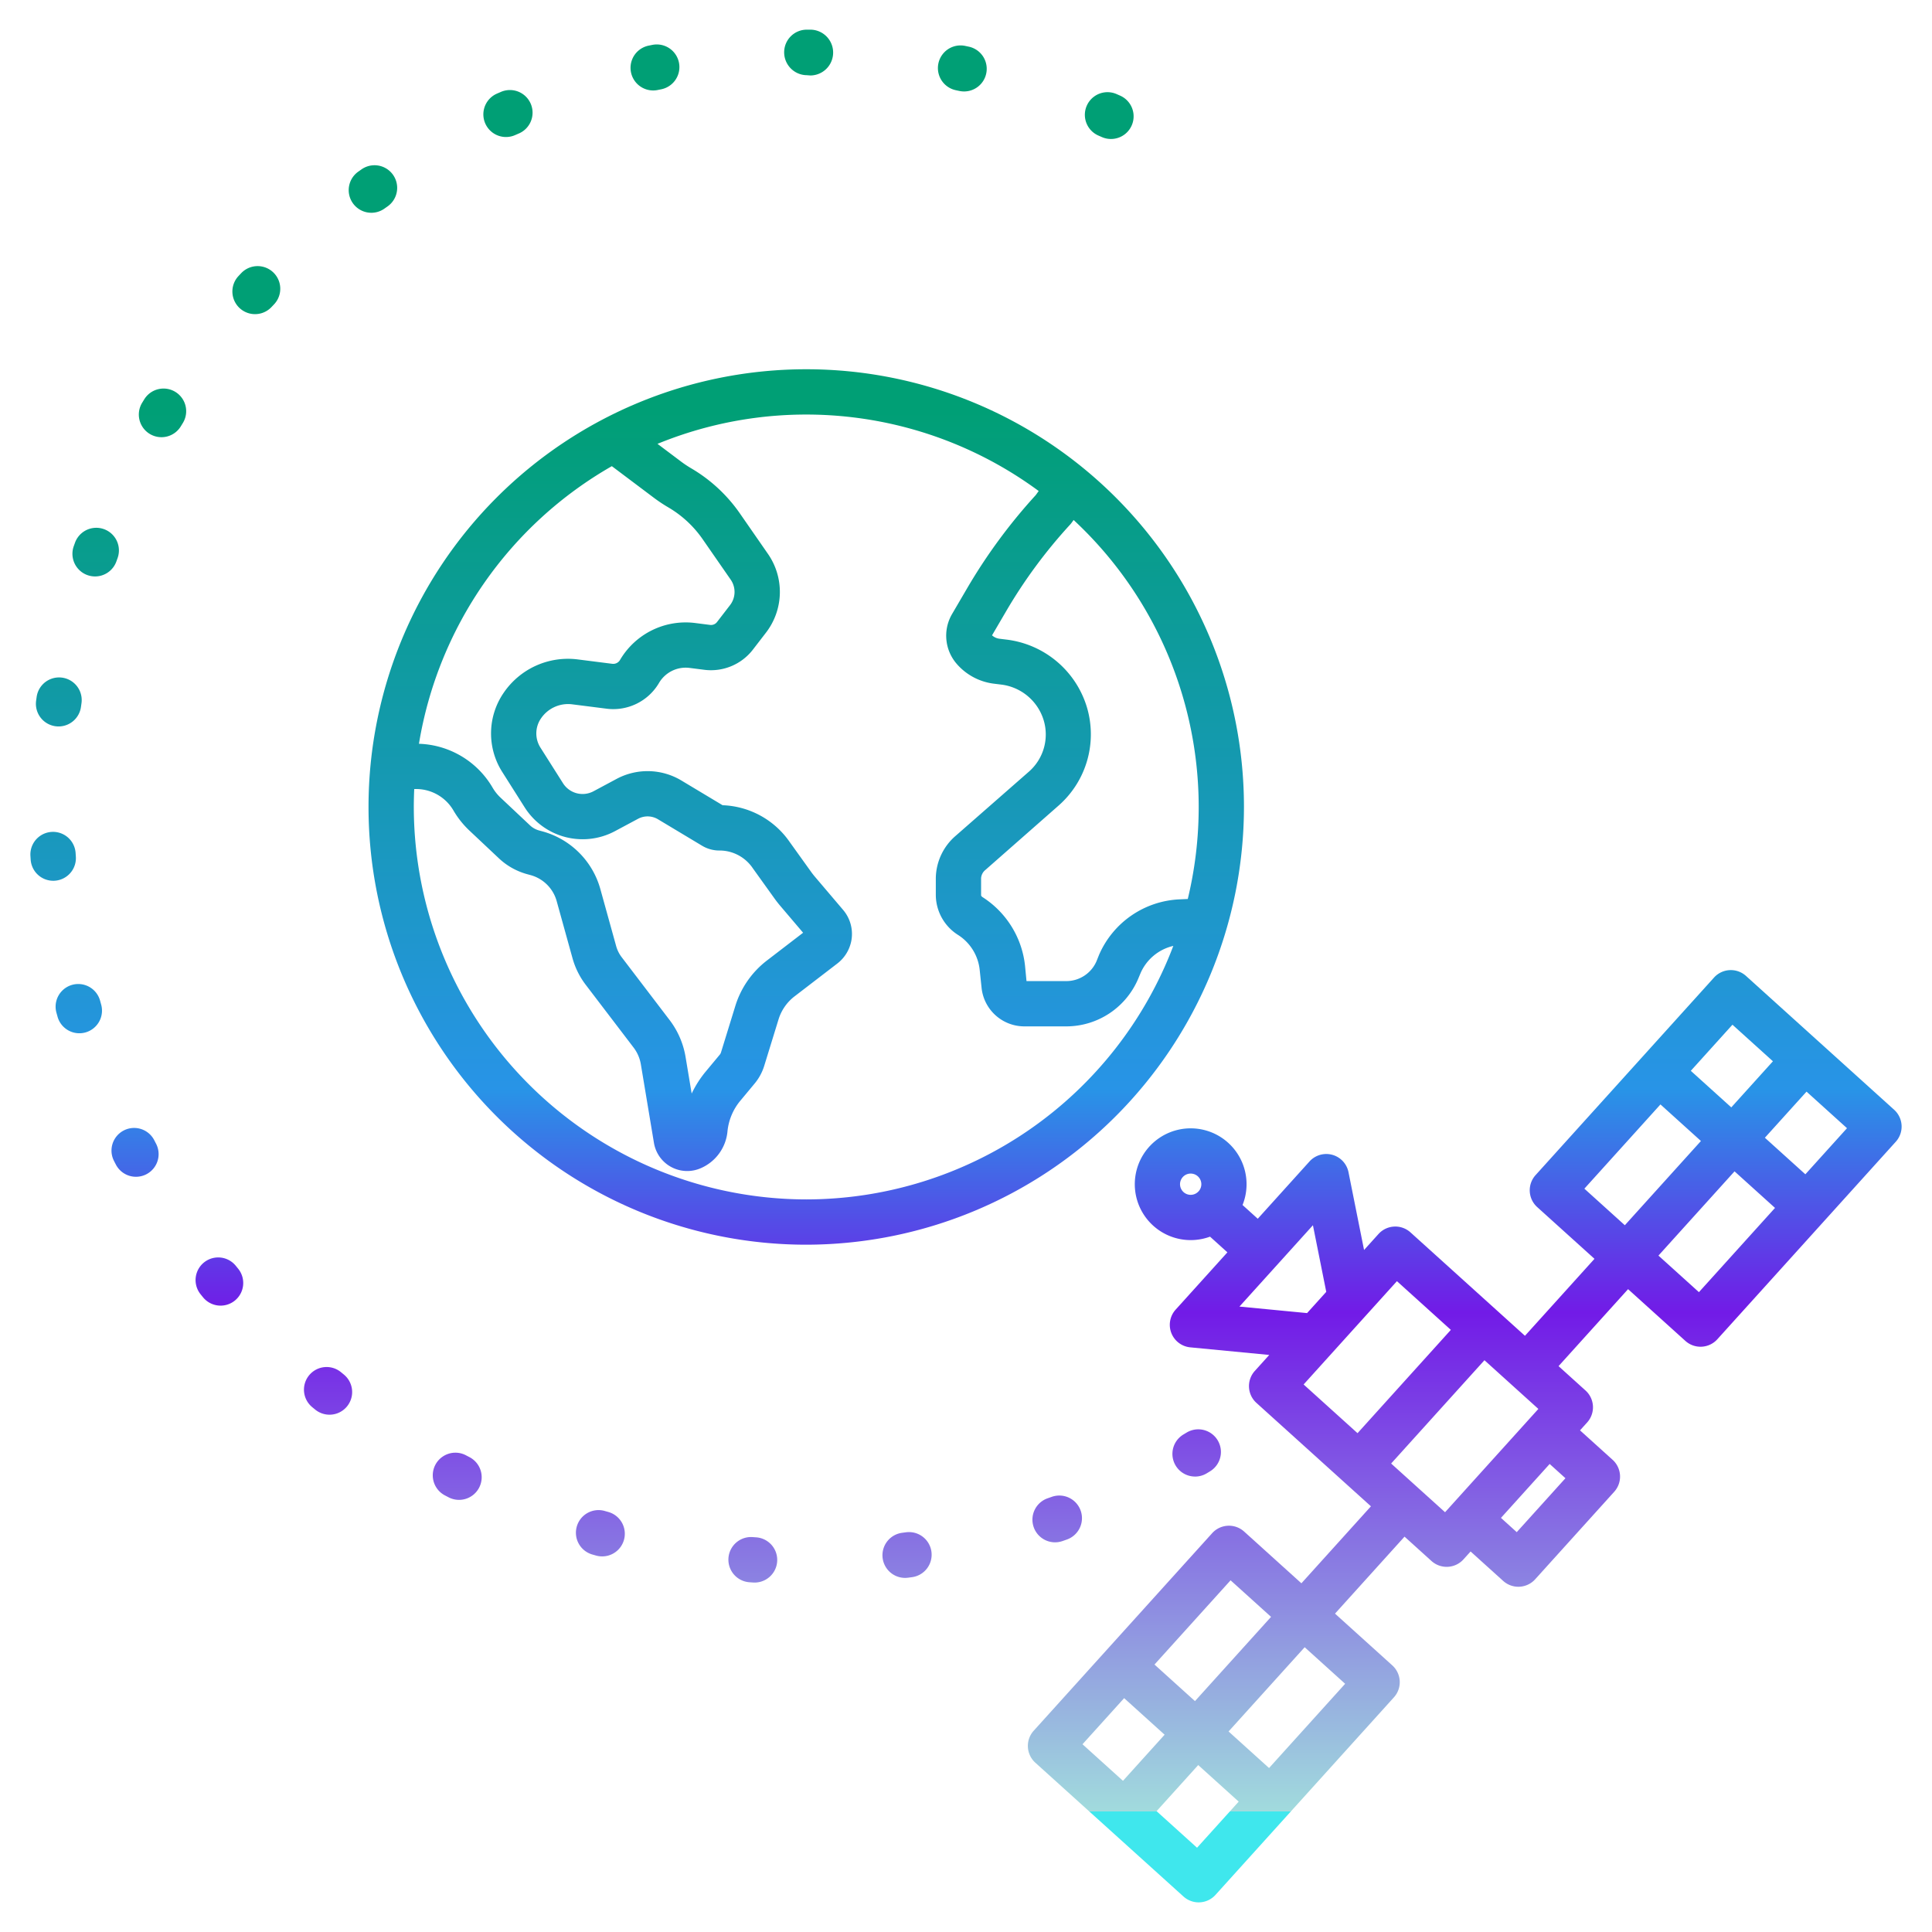 <?xml version="1.0"?>
<svg xmlns="http://www.w3.org/2000/svg" xmlns:xlink="http://www.w3.org/1999/xlink" xmlns:svgjs="http://svgjs.com/svgjs" version="1.1" width="512" height="512" x="0" y="0" viewBox="0 0 512 512" style="enable-background:new 0 0 512 512" xml:space="preserve" class=""><g><linearGradient xmlns="http://www.w3.org/2000/svg" id="linear-gradient" gradientUnits="userSpaceOnUse" x1="388.173" x2="388.173" y1="480" y2="69.634"><stop stop-opacity="1" stop-color="#3fe7ed" offset="0"/><stop stop-opacity="1" stop-color="#a1dbdd" offset="0"/><stop stop-opacity="1" stop-color="#a1dbdd" offset="0"/><stop stop-opacity="1" stop-color="#721be7" offset="0.322"/><stop stop-opacity="1" stop-color="#2894e7" offset="0.466"/><stop stop-opacity="1" stop-color="#009f75" offset="0.907"/></linearGradient><linearGradient xmlns="http://www.w3.org/2000/svg" xmlns:xlink="http://www.w3.org/1999/xlink" id="linear-gradient-2" x1="134.554" x2="134.554" xlink:href="#linear-gradient" y1="480" y2="69.634"/><linearGradient xmlns="http://www.w3.org/2000/svg" xmlns:xlink="http://www.w3.org/1999/xlink" id="linear-gradient-3" x1="199.461" x2="199.461" xlink:href="#linear-gradient" y1="480" y2="69.634"/><linearGradient xmlns="http://www.w3.org/2000/svg" xmlns:xlink="http://www.w3.org/1999/xlink" id="linear-gradient-4" x1="317.13" x2="317.13" xlink:href="#linear-gradient" y1="480" y2="69.634"/><linearGradient xmlns="http://www.w3.org/2000/svg" xmlns:xlink="http://www.w3.org/1999/xlink" id="linear-gradient-5" x1="173.595" x2="173.595" xlink:href="#linear-gradient" y1="480" y2="69.634"/><linearGradient xmlns="http://www.w3.org/2000/svg" xmlns:xlink="http://www.w3.org/1999/xlink" id="linear-gradient-6" x1="15.585" x2="15.585" xlink:href="#linear-gradient" y1="480" y2="69.634"/><linearGradient xmlns="http://www.w3.org/2000/svg" xmlns:xlink="http://www.w3.org/1999/xlink" id="linear-gradient-7" x1="159.156" x2="159.156" xlink:href="#linear-gradient" y1="480" y2="69.634"/><linearGradient xmlns="http://www.w3.org/2000/svg" xmlns:xlink="http://www.w3.org/1999/xlink" id="linear-gradient-8" x1="43.077" x2="43.077" xlink:href="#linear-gradient" y1="480" y2="69.634"/><linearGradient xmlns="http://www.w3.org/2000/svg" xmlns:xlink="http://www.w3.org/1999/xlink" id="linear-gradient-9" x1="25.365" x2="25.365" xlink:href="#linear-gradient" y1="480" y2="69.634"/><linearGradient xmlns="http://www.w3.org/2000/svg" xmlns:xlink="http://www.w3.org/1999/xlink" id="linear-gradient-10" x1="35.776" x2="35.776" xlink:href="#linear-gradient" y1="480" y2="69.634"/><linearGradient xmlns="http://www.w3.org/2000/svg" xmlns:xlink="http://www.w3.org/1999/xlink" id="linear-gradient-11" x1="58.144" x2="58.144" xlink:href="#linear-gradient" y1="480" y2="69.634"/><linearGradient xmlns="http://www.w3.org/2000/svg" xmlns:xlink="http://www.w3.org/1999/xlink" id="linear-gradient-12" x1="86.996" x2="86.996" xlink:href="#linear-gradient" y1="480" y2="69.634"/><linearGradient xmlns="http://www.w3.org/2000/svg" xmlns:xlink="http://www.w3.org/1999/xlink" id="linear-gradient-13" x1="121.133" x2="121.133" xlink:href="#linear-gradient" y1="480" y2="69.634"/><linearGradient xmlns="http://www.w3.org/2000/svg" xmlns:xlink="http://www.w3.org/1999/xlink" id="linear-gradient-14" x1="67.928" x2="67.928" xlink:href="#linear-gradient" y1="480" y2="69.634"/><linearGradient xmlns="http://www.w3.org/2000/svg" xmlns:xlink="http://www.w3.org/1999/xlink" id="linear-gradient-15" x1="14.083" x2="14.083" xlink:href="#linear-gradient" y1="480" y2="69.634"/><linearGradient xmlns="http://www.w3.org/2000/svg" xmlns:xlink="http://www.w3.org/1999/xlink" id="linear-gradient-16" x1="214.311" x2="214.311" xlink:href="#linear-gradient" y1="480" y2="69.634"/><linearGradient xmlns="http://www.w3.org/2000/svg" xmlns:xlink="http://www.w3.org/1999/xlink" id="linear-gradient-17" x1="240.357" x2="240.357" xlink:href="#linear-gradient" y1="480" y2="69.634"/><linearGradient xmlns="http://www.w3.org/2000/svg" xmlns:xlink="http://www.w3.org/1999/xlink" id="linear-gradient-18" x1="20.871" x2="20.871" xlink:href="#linear-gradient" y1="480" y2="69.634"/><linearGradient xmlns="http://www.w3.org/2000/svg" xmlns:xlink="http://www.w3.org/1999/xlink" id="linear-gradient-19" x1="293.964" x2="293.964" xlink:href="#linear-gradient" y1="480" y2="69.634"/><linearGradient xmlns="http://www.w3.org/2000/svg" xmlns:xlink="http://www.w3.org/1999/xlink" id="linear-gradient-20" x1="254.999" x2="254.999" xlink:href="#linear-gradient" y1="480" y2="69.634"/><linearGradient xmlns="http://www.w3.org/2000/svg" xmlns:xlink="http://www.w3.org/1999/xlink" id="linear-gradient-21" x1="280.142" x2="280.142" xlink:href="#linear-gradient" y1="480" y2="69.634"/><linearGradient xmlns="http://www.w3.org/2000/svg" xmlns:xlink="http://www.w3.org/1999/xlink" id="linear-gradient-22" x1="98.845" x2="98.845" xlink:href="#linear-gradient" y1="480" y2="69.634"/><linearGradient xmlns="http://www.w3.org/2000/svg" xmlns:xlink="http://www.w3.org/1999/xlink" id="linear-gradient-23" x1="213.662" x2="213.662" xlink:href="#linear-gradient" y1="480" y2="69.634"/><path xmlns="http://www.w3.org/2000/svg" d="m501.971 294.1-39.264-35.467a6 6 0 0 0 -8.474.431l-47.289 52.352a6 6 0 0 0 .431 8.474l15.18 13.711-18.425 20.399-30.34-27.406a6 6 0 0 0 -8.474.43l-3.826 4.236-4.124-20.614a6 6 0 0 0 -10.336-2.846l-13.711 15.18-4.031-3.641a14.809 14.809 0 1 0 -13.761 9.3q.384 0 .77-.019a14.884 14.884 0 0 0 4.376-.894l4.6 4.157-13.711 15.179a6 6 0 0 0 3.878 10l20.926 2.013-3.826 4.235a6 6 0 0 0 .431 8.475l30.339 27.405-18.424 20.4-15.18-13.711a6 6 0 0 0 -8.474.43l-47.289 52.352a6 6 0 0 0 .431 8.474l39.266 35.465a6 6 0 0 0 8.473-.43l47.287-52.356a6 6 0 0 0 -.43-8.475l-15.18-13.711 18.425-20.4 7.145 6.455a6 6 0 0 0 8.474-.431l1.89-2.092 8.635 7.8a6 6 0 0 0 4.022 1.547c.1 0 .2 0 .305-.008a6 6 0 0 0 4.147-1.97l20.951-23.195a6 6 0 0 0 -.431-8.474l-8.634-7.8 1.888-2.091a6 6 0 0 0 -.43-8.475l-7.145-6.454 18.425-20.4 15.18 13.711a6 6 0 0 0 8.473-.43l47.29-52.346a6 6 0 0 0 -.43-8.474zm-184.334 21.61a2.819 2.819 0 1 1 -2.236-4.7h.14a2.819 2.819 0 0 1 2.1 4.707zm8.48 103.088 10.727 9.69-20.165 22.325-10.728-9.69zm-39.245 43.447 11.036-12.217 10.727 9.689-11.035 12.219zm30.358 27.423-10.726-9.69 11.036-12.217 10.727 9.689zm39.246-43.446-20.165 22.324-10.728-9.69 20.166-22.324zm-28.011-99.967 19.474-21.555 3.532 17.655-5.083 5.628zm31.294 33.551-14.29-12.906 24.73-27.377 14.289 12.908zm23.194 20.951-14.289-12.907 24.73-27.378 14.289 12.908zm31.906-9.012-12.907 14.29-4.182-3.779 12.907-14.289zm44.257-120.185 10.727 9.69-11.036 12.217-10.727-9.689zm-28.516 53.14-10.727-9.689 20.165-22.324 10.728 9.689zm19.631 17.734-10.727-9.69 20.166-22.324 10.727 9.689zm28.207-31.234-10.726-9.69 11.036-12.218 10.727 9.69z" fill="url(#linear-gradient)" data-original="url(#linear-gradient)" style=""/><path xmlns="http://www.w3.org/2000/svg" d="m134.1 36.311a5.974 5.974 0 0 0 2.386-.5l.885-.382a6 6 0 1 0 -4.721-11.029l-.943.407a6 6 0 0 0 2.393 11.504z" fill="url(#linear-gradient-2)" data-original="url(#linear-gradient-2)" style=""/><path xmlns="http://www.w3.org/2000/svg" d="m200.363 407.408-.968-.067a6 6 0 0 0 -.864 11.968l1.026.072c.136.009.273.014.409.014a6 6 0 0 0 .4-11.987z" fill="url(#linear-gradient-3)" data-original="url(#linear-gradient-3)" style=""/><path xmlns="http://www.w3.org/2000/svg" d="m316.71 391.306a5.968 5.968 0 0 0 3.093-.863l.872-.528a6 6 0 1 0 -6.237-10.252l-.833.5a6 6 0 0 0 3.1 11.138z" fill="url(#linear-gradient-4)" data-original="url(#linear-gradient-4)" style=""/><path xmlns="http://www.w3.org/2000/svg" d="m173.1 23.972a5.985 5.985 0 0 0 1.219-.125l.941-.191a6 6 0 0 0 -2.347-11.768l-1.021.207a6 6 0 0 0 1.208 11.877z" fill="url(#linear-gradient-5)" data-original="url(#linear-gradient-5)" style=""/><path xmlns="http://www.w3.org/2000/svg" d="m14.708 192.462a6.076 6.076 0 0 0 .815.055 6 6 0 0 0 5.938-5.192l.133-.954a6 6 0 0 0 -11.881-1.689l-.143 1.027a6 6 0 0 0 5.138 6.753z" fill="url(#linear-gradient-6)" data-original="url(#linear-gradient-6)" style=""/><path xmlns="http://www.w3.org/2000/svg" d="m161.253 400.7-.934-.264a6 6 0 1 0 -3.289 11.54l.991.28a6 6 0 0 0 3.232-11.556z" fill="url(#linear-gradient-7)" data-original="url(#linear-gradient-7)" style=""/><path xmlns="http://www.w3.org/2000/svg" d="m46.486 103.864a6 6 0 0 0 -8.256 1.96l-.538.878a6 6 0 1 0 10.246 6.246l.509-.829a6 6 0 0 0 -1.961-8.255z" fill="url(#linear-gradient-8)" data-original="url(#linear-gradient-8)" style=""/><path xmlns="http://www.w3.org/2000/svg" d="m31.18 147.848a6 6 0 0 0 -11.291-4.062l-.346.964a6 6 0 1 0 11.305 4.025z" fill="url(#linear-gradient-9)" data-original="url(#linear-gradient-9)" style=""/><path xmlns="http://www.w3.org/2000/svg" d="m40.888 302.182a6 6 0 1 0 -10.68 5.473l.474.917a6 6 0 1 0 10.646-5.536z" fill="url(#linear-gradient-10)" data-original="url(#linear-gradient-10)" style=""/><path xmlns="http://www.w3.org/2000/svg" d="m62.507 335.474a6 6 0 0 0 -9.354 7.517l.649.8a6 6 0 0 0 9.312-7.569z" fill="url(#linear-gradient-11)" data-original="url(#linear-gradient-11)" style=""/><path xmlns="http://www.w3.org/2000/svg" d="m91.174 364.306-.746-.611a6 6 0 1 0 -7.637 9.255l.8.658a6 6 0 0 0 7.582-9.3z" fill="url(#linear-gradient-12)" data-original="url(#linear-gradient-12)" style=""/><path xmlns="http://www.w3.org/2000/svg" d="m124.344 386.119-.867-.454a6 6 0 0 0 -5.577 10.626l.911.475a6 6 0 1 0 5.533-10.647z" fill="url(#linear-gradient-13)" data-original="url(#linear-gradient-13)" style=""/><path xmlns="http://www.w3.org/2000/svg" d="m63.912 72.4-.707.751a6 6 0 1 0 8.762 8.2l.664-.7a6 6 0 0 0 -8.719-8.251z" fill="url(#linear-gradient-14)" data-original="url(#linear-gradient-14)" style=""/><path xmlns="http://www.w3.org/2000/svg" d="m20.1 227.006-.063-.963a6 6 0 0 0 -11.977.738l.067 1.033a6 6 0 0 0 5.98 5.6c.136 0 .273 0 .411-.014a6 6 0 0 0 5.582-6.394z" fill="url(#linear-gradient-15)" data-original="url(#linear-gradient-15)" style=""/><path xmlns="http://www.w3.org/2000/svg" d="m213.811 19.927.964.073h.037a6.071 6.071 0 0 0 .034-12.14h-1.035a6 6 0 0 0 -6 6 6.06 6.06 0 0 0 6 6.067z" fill="url(#linear-gradient-16)" data-original="url(#linear-gradient-16)" style=""/><path xmlns="http://www.w3.org/2000/svg" d="m240.043 406.079-.963.128a6 6 0 1 0 1.563 11.9l1.019-.136a6 6 0 1 0 -1.619-11.89z" fill="url(#linear-gradient-17)" data-original="url(#linear-gradient-17)" style=""/><path xmlns="http://www.w3.org/2000/svg" d="m26.526 265.194a6 6 0 1 0 -11.576 3.162l.278 1a6 6 0 1 0 11.554-3.236z" fill="url(#linear-gradient-18)" data-original="url(#linear-gradient-18)" style=""/><path xmlns="http://www.w3.org/2000/svg" d="m291.1 35.928.891.391a6 6 0 0 0 4.856-10.974l-.948-.416a6 6 0 0 0 -4.8 11z" fill="url(#linear-gradient-19)" data-original="url(#linear-gradient-19)" style=""/><path xmlns="http://www.w3.org/2000/svg" d="m253.287 23.905.953.2a6 6 0 1 0 2.5-11.737l-1-.211a6 6 0 0 0 -2.445 11.748z" fill="url(#linear-gradient-20)" data-original="url(#linear-gradient-20)" style=""/><path xmlns="http://www.w3.org/2000/svg" d="m278.611 396.72-.92.324a6 6 0 1 0 3.957 11.328l.967-.341a6 6 0 1 0 -4-11.311z" fill="url(#linear-gradient-21)" data-original="url(#linear-gradient-21)" style=""/><path xmlns="http://www.w3.org/2000/svg" d="m101.9 55.265.784-.549a6 6 0 1 0 -6.858-9.848l-.851.6a6 6 0 1 0 6.925 9.8z" fill="url(#linear-gradient-22)" data-original="url(#linear-gradient-22)" style=""/><path xmlns="http://www.w3.org/2000/svg" d="m329.662 213.857a116 116 0 1 0 -116 116 116.132 116.132 0 0 0 116-116zm-45.638-75.364.5-.688a103.9 103.9 0 0 1 30.249 100.436l-2.1.095a24.443 24.443 0 0 0 -21.4 14.682l-.682 1.7a8.725 8.725 0 0 1 -7.873 5.282h-10.683l-.387-4.024a24.7 24.7 0 0 0 -11.255-18.221c-.152-.1-.393-.318-.393-.5v-4.543a3.072 3.072 0 0 1 1.141-2.17l19.459-17.113a25.133 25.133 0 0 0 7.431-26.042 25.445 25.445 0 0 0 -21.231-17.878l-1.945-.24a3.56 3.56 0 0 1 -1.956-.9l3.779-6.456a133.383 133.383 0 0 1 16.886-22.858 6.042 6.042 0 0 0 .46-.562zm-121.879-14.954 11.131 8.371a40.429 40.429 0 0 0 3.866 2.569 28.733 28.733 0 0 1 9.031 8.363l7.462 10.762a5.712 5.712 0 0 1 -.171 6.767l-3.459 4.49a1.991 1.991 0 0 1 -1.805.75l-3.929-.5a20.166 20.166 0 0 0 -20.016 9.882 2.093 2.093 0 0 1 -2.083.91l-8.982-1.14a20.612 20.612 0 0 0 -19.783 8.941 19.018 19.018 0 0 0 -.322 20.847l5.989 9.457a18.188 18.188 0 0 0 23.862 6.276l6.165-3.3a5.359 5.359 0 0 1 5.263.128l11.7 7.021a8.889 8.889 0 0 0 4.8 1.262 10.638 10.638 0 0 1 8.637 4.7l5.724 7.978c.5.7 1.032 1.378 1.582 2.024l6.023 7.087-9.556 7.338a24.156 24.156 0 0 0 -8.419 12.112l-3.784 12.266a1.718 1.718 0 0 1 -.319.59l-3.682 4.428a27.977 27.977 0 0 0 -3.77 5.882l-1.62-9.715a22.125 22.125 0 0 0 -4.217-9.747l-12.7-16.656a8.726 8.726 0 0 1 -1.482-2.984l-4.193-15.125a21.941 21.941 0 0 0 -15.3-15.239l-.914-.25a5.734 5.734 0 0 1 -2.415-1.353l-7.819-7.359a11.718 11.718 0 0 1 -2.091-2.628 23.466 23.466 0 0 0 -19.524-11.634 104.261 104.261 0 0 1 51.12-73.571zm51.517 194.318a104.118 104.118 0 0 1 -104-104c0-1.591.042-3.172.113-4.746a11.466 11.466 0 0 1 10.4 5.686 23.7 23.7 0 0 0 4.228 5.317l7.821 7.36a17.777 17.777 0 0 0 7.481 4.191l.914.25a9.886 9.886 0 0 1 6.9 6.867l4.193 15.124a20.688 20.688 0 0 0 3.5 7.058l12.7 16.655a10.1 10.1 0 0 1 1.922 4.442l3.453 20.715a8.931 8.931 0 0 0 8.839 7.557 8.911 8.911 0 0 0 3.451-.694 11.823 11.823 0 0 0 7.217-9.851 14.957 14.957 0 0 1 3.5-8.2l3.682-4.428a13.623 13.623 0 0 0 2.559-4.727l3.781-12.268a12.231 12.231 0 0 1 4.261-6.129l11.252-8.64a9.965 9.965 0 0 0 3.825-6.323 9.842 9.842 0 0 0 -2.22-7.939l-7.493-8.817c-.338-.4-.663-.812-.969-1.24l-5.726-7.98a22.593 22.593 0 0 0 -17.754-9.706l-10.958-6.574a17.418 17.418 0 0 0 -17.1-.416l-6.165 3.3a6.142 6.142 0 0 1 -8.056-2.12l-5.99-9.457a7.021 7.021 0 0 1 .12-7.7 8.679 8.679 0 0 1 8.333-3.766l8.984 1.141a14.045 14.045 0 0 0 13.968-6.782 8.2 8.2 0 0 1 8.126-4.011l3.928.5a14.02 14.02 0 0 0 12.827-5.327l3.46-4.49a17.672 17.672 0 0 0 .528-20.93l-7.463-10.759a40.8 40.8 0 0 0 -12.834-11.878 28.9 28.9 0 0 1 -2.72-1.808l-6.237-4.691a103.829 103.829 0 0 1 101.02 12.5l-.783 1.09a145.421 145.421 0 0 0 -18.157 24.647l-4.091 6.994a11.384 11.384 0 0 0 1.353 13.129 15.552 15.552 0 0 0 9.813 5.2l1.956.24a13.464 13.464 0 0 1 11.23 9.449 13.081 13.081 0 0 1 -3.852 13.567l-19.532 17.113a15.062 15.062 0 0 0 -5.2 11.163v4.543a12.611 12.611 0 0 0 5.886 10.506 12.523 12.523 0 0 1 5.741 9.257l.493 4.683a11.4 11.4 0 0 0 11.254 10.296h11.344a20.727 20.727 0 0 0 18.849-12.458l.682-1.627a12.552 12.552 0 0 1 8.689-7.24 104.138 104.138 0 0 1 -97.276 67.182z" fill="url(#linear-gradient-23)" data-original="url(#linear-gradient-23)" style="" class=""/></g></svg>
